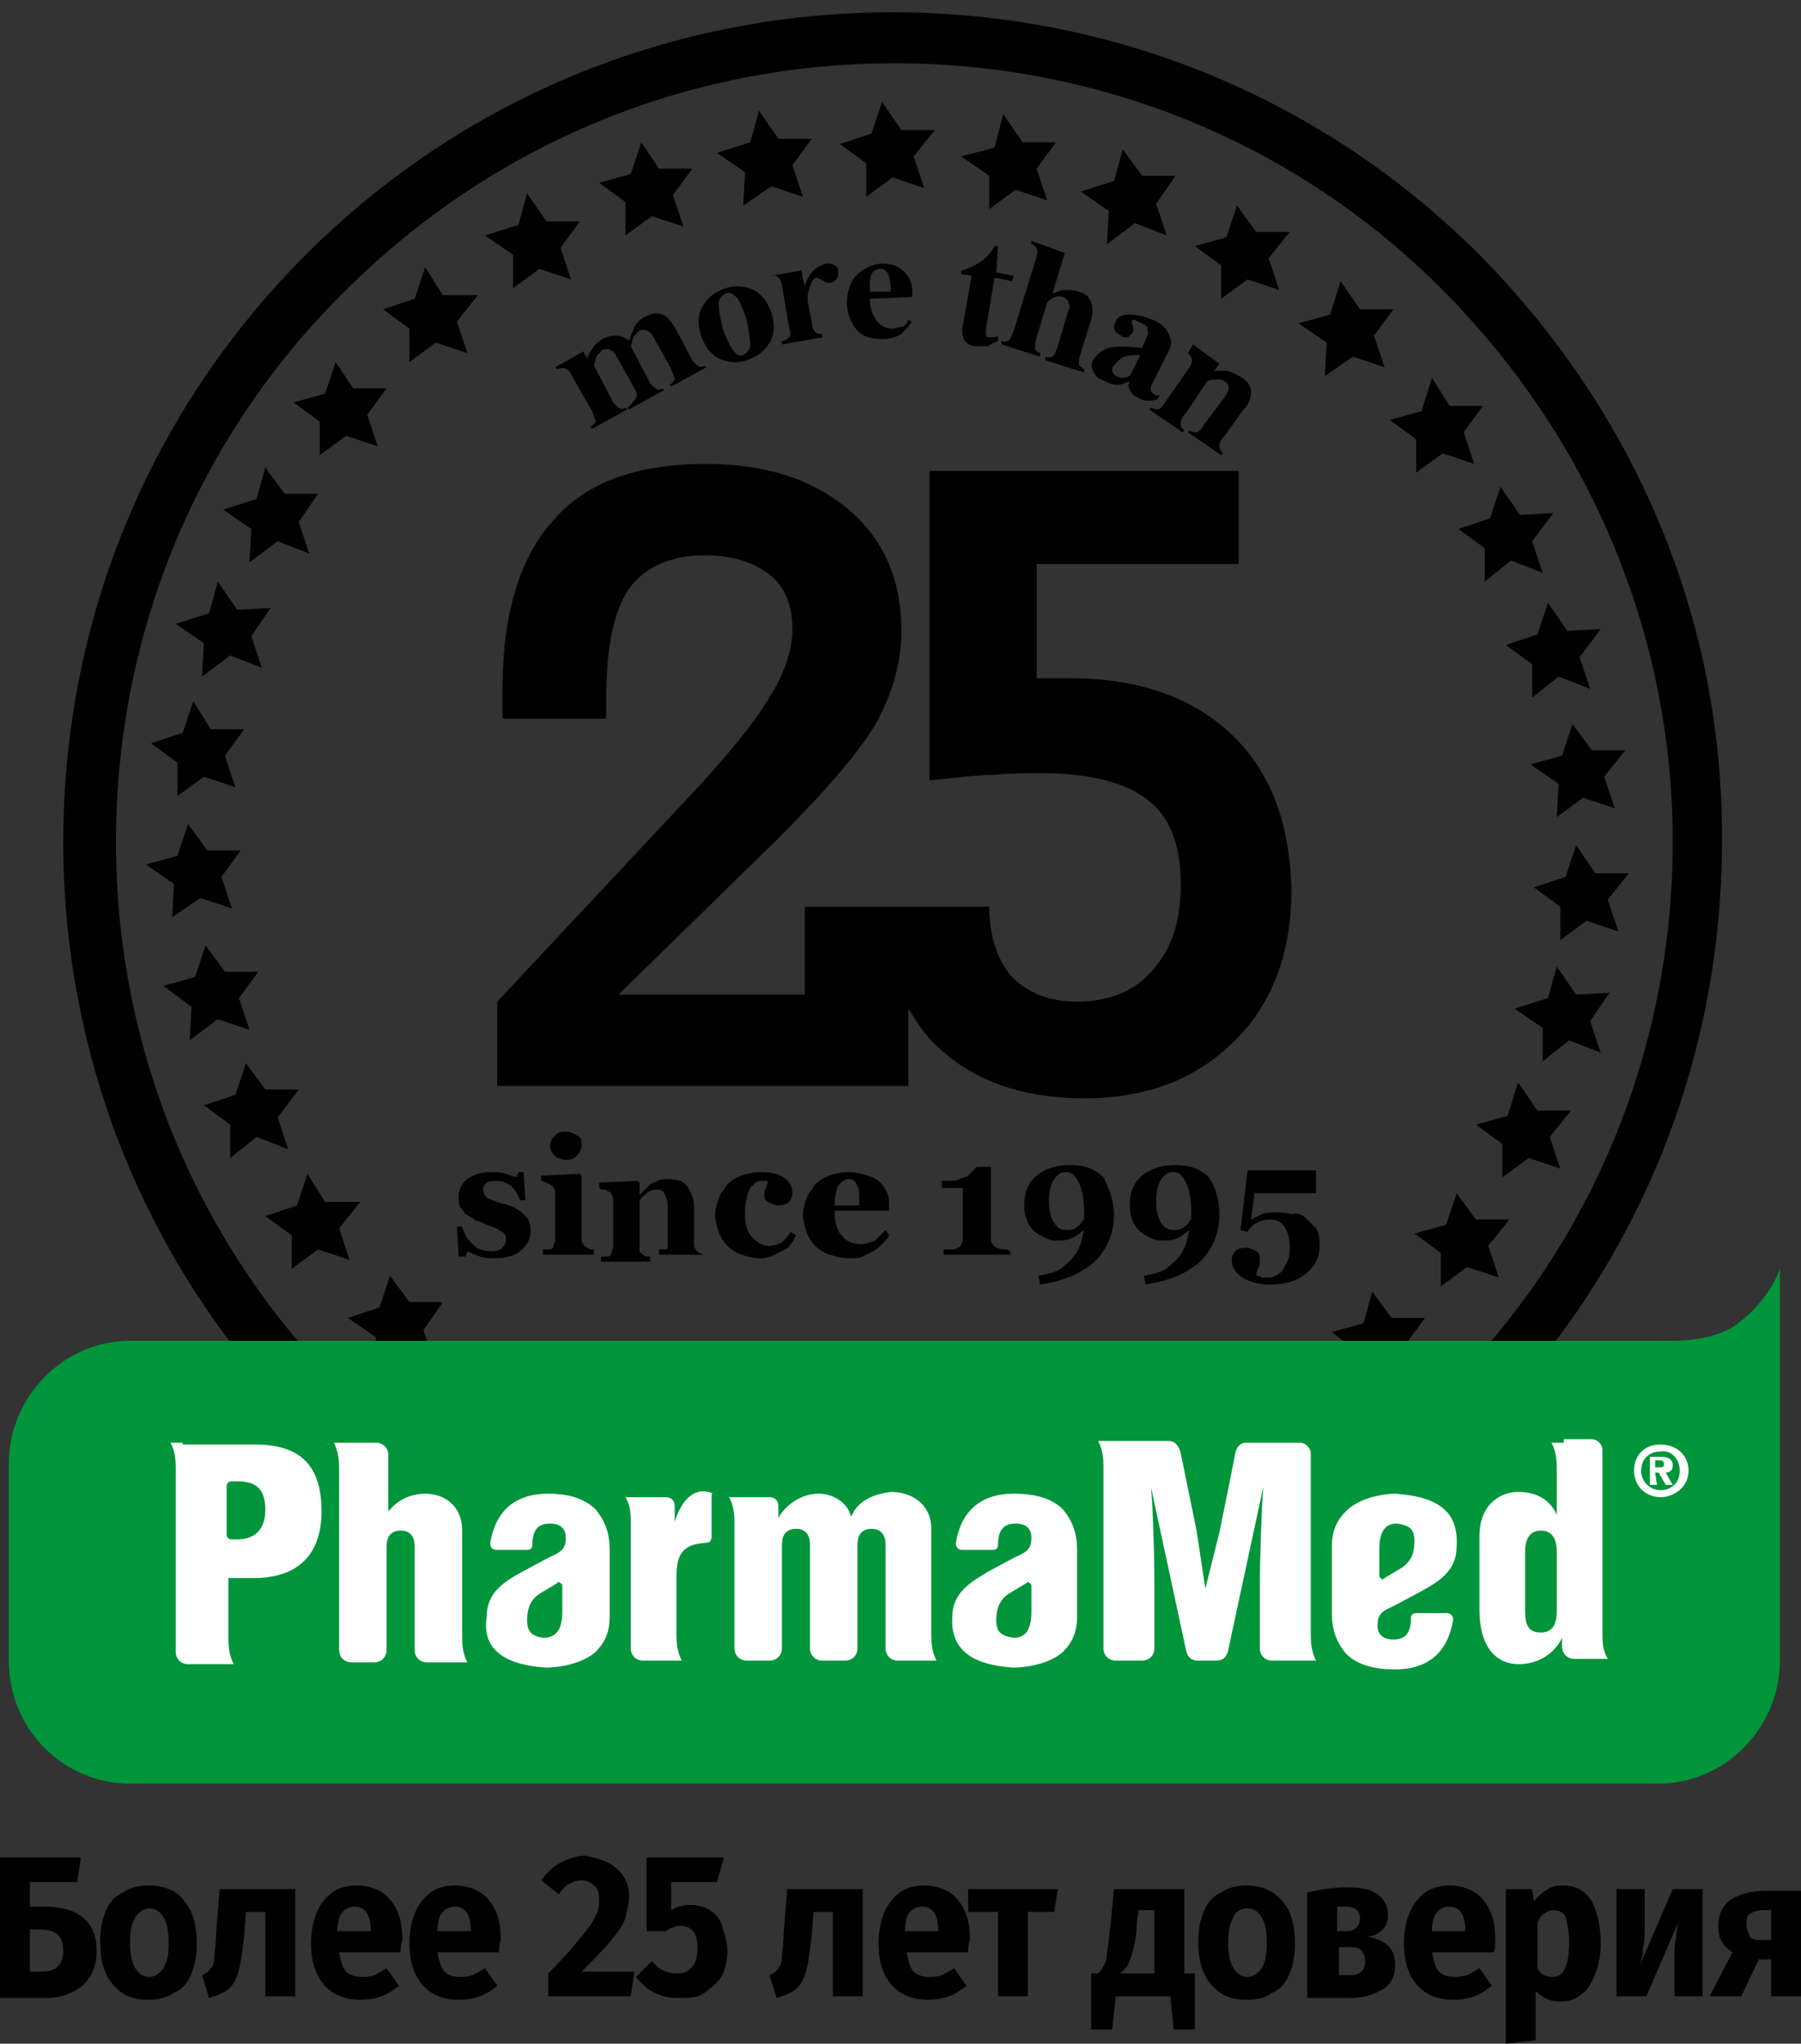 <?xml version="1.0" encoding="utf-8"?>
<!-- Generator: Adobe Illustrator 27.2.0, SVG Export Plug-In . SVG Version: 6.00 Build 0)  -->
<svg version="1.1" id="Слой_1" xmlns="http://www.w3.org/2000/svg" xmlns:xlink="http://www.w3.org/1999/xlink" x="0px" y="0px"
	 viewBox="0 0 102.5 116.3" style="enable-background:new 0 0 102.5 116.3;" xml:space="preserve">
<rect x="0" y="0" width="102.5" height="116.3" fill="#333333" stroke="none"/>
<style type="text/css">
	.st0{fill:#00953B;}
	.st1{fill:#FFFFFF;}
</style>
<g>
	<path d="M84.2,14.5C75.3,5.6,63.4,0.7,50.8,0.7S26.3,5.6,17.4,14.5C8.5,23.4,3.6,35.3,3.6,47.9c0,12.6,4.9,24.5,13.8,33.4
		s20.8,13.8,33.4,13.8s24.5-4.9,33.4-13.8S98,60.5,98,47.9C98.1,35.3,93.1,23.5,84.2,14.5z M95.2,47.9c0,11.8-4.6,23-13,31.3
		c-8.4,8.4-19.5,13-31.3,13s-23-4.6-31.3-13c-8.4-8.4-13-19.5-13-31.3c0-11.8,4.6-23,13-31.3c8.4-8.4,19.5-13,31.3-13
		s23,4.6,31.3,13C90.5,25,95.2,36.1,95.2,47.9z"/>
	<g>
		<g>
			<path d="M28.2,71.6c-0.3,0-0.6,0-0.9-0.1s-0.5-0.2-0.7-0.3l-0.1,0.3h-0.4L26,69.8h0.3c0,0.1,0.1,0.3,0.2,0.5s0.2,0.3,0.4,0.5
				c0.1,0.1,0.3,0.3,0.5,0.3c0.2,0.1,0.4,0.1,0.6,0.1c0.3,0,0.5-0.1,0.6-0.2s0.2-0.3,0.2-0.5c0-0.1,0-0.2-0.1-0.3s-0.1-0.1-0.3-0.2
				c-0.1-0.1-0.2-0.1-0.4-0.2c-0.1,0-0.3-0.1-0.5-0.2s-0.4-0.1-0.5-0.2s-0.3-0.2-0.5-0.3c-0.1-0.1-0.2-0.3-0.3-0.4
				c-0.1-0.2-0.1-0.4-0.1-0.6c0-0.4,0.2-0.8,0.5-1c0.4-0.3,0.8-0.4,1.4-0.4c0.3,0,0.5,0,0.8,0.1c0.2,0.1,0.4,0.1,0.6,0.2l0.1-0.3
				h0.3l0.1,1.6h-0.3c-0.1-0.3-0.3-0.6-0.5-0.8c-0.3-0.2-0.5-0.3-0.8-0.3c-0.2,0-0.4,0-0.6,0.1c-0.1,0.1-0.2,0.2-0.2,0.4
				c0,0.2,0.1,0.4,0.3,0.5c0.2,0.1,0.5,0.2,0.8,0.3c0.5,0.1,0.9,0.3,1.2,0.6c0.3,0.2,0.4,0.6,0.4,0.9c0,0.5-0.2,0.9-0.6,1.2
				C29.4,71.4,28.9,71.6,28.2,71.6z"/>
			<path d="M33.8,71.4h-2.9v-0.3c0.1,0,0.2,0,0.2,0c0.1,0,0.1,0,0.2,0s0.2-0.1,0.2-0.2s0.1-0.2,0.1-0.3v-2.7c0-0.1,0-0.2-0.1-0.3
				c0-0.1-0.1-0.1-0.2-0.2c-0.1,0-0.1-0.1-0.2-0.1s-0.2-0.1-0.3-0.1v-0.3l2.2-0.1l0.1,0.1v3.6c0,0.1,0,0.2,0.1,0.3
				c0,0.1,0.1,0.1,0.2,0.2c0.1,0,0.1,0.1,0.2,0.1s0.1,0,0.2,0L33.8,71.4L33.8,71.4z M33.1,65.2c0,0.2-0.1,0.4-0.3,0.6
				C32.6,66,32.4,66,32.2,66s-0.5-0.1-0.6-0.2c-0.2-0.2-0.3-0.4-0.3-0.6s0.1-0.4,0.3-0.6c0.2-0.2,0.4-0.2,0.6-0.2s0.5,0.1,0.6,0.2
				C33.1,64.7,33.1,64.9,33.1,65.2z"/>
			<path d="M40.3,71.4h-2.8v-0.3c0.1,0,0.1,0,0.2,0s0.1,0,0.2,0S38,71,38,71c0-0.1,0-0.2,0-0.3v-2.1c0-0.3-0.1-0.5-0.2-0.7
				s-0.3-0.2-0.5-0.2c-0.1,0-0.2,0-0.3,0.1c-0.1,0-0.2,0.1-0.3,0.2c-0.1,0.1-0.2,0.1-0.2,0.2c-0.1,0.1-0.1,0.1-0.1,0.2v2.5
				c0,0.1,0,0.2,0,0.3c0,0.1,0.1,0.1,0.2,0.2c0,0,0.1,0.1,0.2,0.1s0.1,0,0.2,0v0.3h-2.8v-0.3c0.1,0,0.2,0,0.2,0c0.1,0,0.1,0,0.2,0
				s0.2-0.1,0.2-0.2s0.1-0.2,0.1-0.3v-2.7c0-0.1,0-0.2-0.1-0.3c0-0.1-0.1-0.2-0.2-0.2s-0.1-0.1-0.2-0.1s-0.2,0-0.3-0.1v-0.3l2.2-0.1
				l0.1,0.1V68l0,0c0.1-0.1,0.2-0.2,0.3-0.3s0.2-0.2,0.3-0.3c0.1-0.1,0.3-0.1,0.4-0.2c0.2-0.1,0.4-0.1,0.6-0.1
				c0.5,0,0.9,0.1,1.1,0.4s0.4,0.7,0.4,1.1v2.2c0,0.1,0,0.2,0.1,0.3c0,0.1,0.1,0.1,0.2,0.2c0,0,0.1,0,0.2,0.1
				C40.1,71.4,40.2,71.4,40.3,71.4L40.3,71.4L40.3,71.4z"/>
			<path d="M43.3,71.6c-0.4,0-0.8-0.1-1.1-0.2c-0.3-0.1-0.6-0.3-0.8-0.5c-0.2-0.2-0.4-0.5-0.5-0.8s-0.2-0.6-0.2-1
				c0-0.3,0.1-0.6,0.2-0.9s0.3-0.5,0.5-0.8c0.2-0.2,0.5-0.4,0.8-0.5s0.7-0.2,1.1-0.2c0.6,0,1,0.1,1.3,0.3c0.3,0.2,0.5,0.5,0.5,0.9
				c0,0.2-0.1,0.4-0.2,0.5s-0.3,0.2-0.6,0.2c-0.2,0-0.4-0.1-0.6-0.2s-0.2-0.3-0.2-0.4s0-0.3,0.1-0.4c0-0.1,0.1-0.3,0.1-0.3
				c0-0.1-0.1-0.1-0.1-0.1c-0.1,0-0.1,0-0.2,0s-0.3,0-0.4,0.1s-0.2,0.2-0.3,0.3c-0.1,0.2-0.2,0.4-0.2,0.6c-0.1,0.3-0.1,0.6-0.1,0.9
				c0,0.5,0.1,1,0.4,1.3s0.6,0.5,0.9,0.5s0.6-0.1,0.8-0.2c0.2-0.2,0.4-0.4,0.5-0.6l0.3,0.2c-0.1,0.2-0.2,0.4-0.3,0.5
				c-0.1,0.2-0.3,0.3-0.5,0.4s-0.4,0.2-0.6,0.3C43.8,71.5,43.6,71.6,43.3,71.6z"/>
			<path d="M50.6,70.3c-0.1,0.2-0.2,0.3-0.4,0.5c-0.2,0.2-0.3,0.3-0.5,0.4s-0.4,0.2-0.6,0.3c-0.2,0.1-0.4,0.1-0.7,0.1
				c-0.5,0-0.8-0.1-1.2-0.2c-0.3-0.1-0.6-0.3-0.8-0.5c-0.2-0.2-0.4-0.5-0.5-0.8s-0.2-0.6-0.2-1c0-0.3,0.1-0.6,0.2-0.9
				s0.3-0.5,0.5-0.8c0.2-0.2,0.5-0.4,0.8-0.5s0.7-0.2,1.1-0.2s0.8,0.1,1.1,0.2c0.3,0.1,0.5,0.2,0.7,0.4c0.2,0.2,0.3,0.4,0.4,0.6
				s0.1,0.5,0.1,0.7v0.3h-3.1c0,0.6,0.1,1.1,0.4,1.4c0.2,0.3,0.6,0.5,1.1,0.5c0.3,0,0.5-0.1,0.8-0.2c0.2-0.2,0.4-0.4,0.6-0.6
				L50.6,70.3z M48.9,68.6c0-0.2,0-0.4,0-0.6s0-0.3-0.1-0.5c-0.1-0.1-0.1-0.3-0.2-0.3c-0.1-0.1-0.2-0.1-0.3-0.1
				c-0.2,0-0.4,0.1-0.6,0.4c-0.1,0.2-0.2,0.6-0.2,1.1H48.9z"/>
			<path d="M57.5,71.4h-3.8v-0.3c0.1,0,0.2,0,0.4,0c0.2,0,0.3,0,0.4-0.1c0.1,0,0.2-0.1,0.2-0.2c0.1-0.1,0.1-0.2,0.1-0.3v-2.9h-1.2
				v-0.4h0.3c0.3,0,0.5,0,0.7-0.1s0.4-0.1,0.5-0.2s0.2-0.2,0.3-0.3c0.1-0.1,0.2-0.2,0.2-0.2h0.8c0,0.2,0,0.4,0,0.7
				c0,0.3,0,0.5,0,0.7v2.7c0,0.1,0,0.2,0.1,0.3c0,0.1,0.1,0.1,0.2,0.2c0.1,0,0.2,0.1,0.4,0.1c0.2,0,0.3,0,0.4,0.1V71.4z"/>
			<path d="M63.4,69.1c0,1.1-0.4,2-1.1,2.7c-0.8,0.7-1.8,1.1-3.1,1.3l-0.1-0.5l0.5-0.1c0.4-0.1,0.7-0.2,0.9-0.4
				c0.2-0.2,0.5-0.4,0.6-0.6c0.2-0.2,0.3-0.5,0.4-0.7c0.1-0.3,0.1-0.5,0.2-0.8c-0.3,0.2-0.5,0.4-0.8,0.5s-0.5,0.1-0.8,0.1
				s-0.5-0.1-0.7-0.2S59,70.2,58.8,70c-0.2-0.2-0.3-0.4-0.4-0.7c-0.1-0.3-0.1-0.5-0.1-0.8c0-0.6,0.2-1.2,0.7-1.6s1.1-0.6,1.9-0.6
				s1.4,0.2,1.9,0.7C63.1,67.6,63.4,68.3,63.4,69.1z M61.7,69.4c0,0,0-0.1,0-0.2s0-0.1,0-0.2c0-0.7-0.1-1.3-0.3-1.7
				c-0.2-0.4-0.4-0.6-0.7-0.6c-0.3,0-0.5,0.1-0.7,0.4s-0.3,0.7-0.3,1.3c0,0.5,0.1,0.9,0.3,1.2c0.2,0.3,0.4,0.4,0.7,0.4
				c0.2,0,0.3,0,0.5-0.1c0.1-0.1,0.3-0.2,0.4-0.4c0,0,0,0,0-0.1C61.7,69.5,61.7,69.4,61.7,69.4z"/>
			<path d="M69.4,69.1c0,1.1-0.4,2-1.1,2.7c-0.8,0.7-1.8,1.1-3.1,1.3l-0.1-0.5l0.5-0.1c0.4-0.1,0.7-0.2,0.9-0.4
				c0.2-0.2,0.5-0.4,0.6-0.6c0.2-0.2,0.3-0.5,0.4-0.7c0.1-0.3,0.1-0.5,0.2-0.8c-0.3,0.2-0.5,0.4-0.8,0.5s-0.5,0.1-0.8,0.1
				s-0.5-0.1-0.7-0.2S65,70.2,64.8,70c-0.2-0.2-0.3-0.4-0.4-0.7c-0.1-0.3-0.1-0.5-0.1-0.8c0-0.6,0.2-1.2,0.7-1.6s1.1-0.6,1.9-0.6
				s1.4,0.2,1.9,0.7C69.2,67.6,69.4,68.3,69.4,69.1z M67.8,69.4c0,0,0-0.1,0-0.2s0-0.1,0-0.2c0-0.7-0.1-1.3-0.3-1.7
				c-0.2-0.4-0.4-0.6-0.7-0.6c-0.3,0-0.5,0.1-0.7,0.4s-0.3,0.7-0.3,1.3c0,0.5,0.1,0.9,0.3,1.2c0.2,0.3,0.4,0.4,0.7,0.4
				c0.2,0,0.3,0,0.5-0.1c0.1-0.1,0.3-0.2,0.4-0.4c0,0,0,0,0-0.1C67.8,69.5,67.8,69.4,67.8,69.4z"/>
			<path d="M74.3,69.3c0.2,0.2,0.4,0.4,0.6,0.6c0.2,0.3,0.2,0.6,0.2,1c0,0.7-0.3,1.2-0.8,1.6s-1.2,0.6-2,0.6c-0.6,0-1.1-0.1-1.6-0.4
				c-0.4-0.3-0.6-0.6-0.6-1c0-0.2,0.1-0.4,0.2-0.5s0.3-0.2,0.6-0.2c0.2,0,0.4,0.1,0.6,0.2s0.2,0.3,0.2,0.5s0,0.3-0.1,0.5
				s-0.1,0.3-0.1,0.4c0.1,0,0.2,0,0.3,0.1c0.1,0,0.2,0,0.3,0c0.2,0,0.3,0,0.5-0.1s0.3-0.2,0.4-0.3c0.1-0.2,0.2-0.4,0.3-0.6
				c0.1-0.2,0.1-0.5,0.1-0.8c0-0.4-0.1-0.8-0.3-1.1c-0.2-0.3-0.5-0.4-0.9-0.4c-0.3,0-0.5,0.1-0.7,0.2s-0.4,0.3-0.5,0.5L70.6,70
				l0.4-3.4h3.9v1.3h-3.5l-0.2,1.5c0.2-0.1,0.4-0.2,0.6-0.3s0.6-0.1,0.9-0.1s0.5,0,0.8,0.1C73.8,69,74.1,69.1,74.3,69.3z"/>
		</g>
	</g>
	<g>
		<g>
			<g>
				<polygon points="24.7,77.5 22.9,76.8 21.3,78 21.4,76.1 19.8,75 21.6,74.4 22.2,72.6 23.3,74.1 25.2,74.1 24.1,75.7 				"/>
				<polygon points="19.9,71.7 18.1,71.1 16.6,72.2 16.6,70.3 15.1,69.2 16.9,68.6 17.5,66.8 18.5,68.4 20.5,68.4 19.3,69.9 				"/>
				<polygon points="16.4,65.4 14.6,64.7 13.1,65.9 13.1,64 11.6,62.9 13.4,62.3 14,60.5 15.1,62 17,62 15.8,63.6 				"/>
				<polygon points="14.2,58.6 12.4,58 10.8,59.2 10.9,57.3 9.3,56.1 11.1,55.6 11.7,53.8 12.8,55.3 14.7,55.3 13.6,56.8 				"/>
				<polygon points="13.2,51.7 11.4,51.1 9.8,52.2 9.9,50.3 8.3,49.2 10.1,48.7 10.7,46.9 11.8,48.4 13.7,48.4 12.6,49.9 				"/>
				<polygon points="13.4,44.8 11.6,44.2 10.1,45.3 10.1,43.4 8.6,42.3 10.4,41.7 11,39.9 12,41.5 13.9,41.5 12.8,43 				"/>
				<polygon points="14.9,38 13.1,37.3 11.5,38.5 11.6,36.6 10,35.5 11.9,34.9 12.4,33.1 13.5,34.7 15.4,34.6 14.3,36.2 				"/>
				<polygon points="17.6,31.5 15.8,30.8 14.2,32 14.3,30.1 12.7,29 14.6,28.4 15.1,26.6 16.2,28.1 18.1,28.1 17,29.7 				"/>
				<polygon points="21.5,25.4 19.7,24.8 18.2,25.9 18.2,24 16.7,22.9 18.5,22.4 19.1,20.6 20.1,22.1 22,22.1 20.9,23.6 				"/>
				<polygon points="26.6,20.1 24.8,19.5 23.3,20.6 23.3,18.7 21.8,17.6 23.6,17 24.2,15.2 25.2,16.8 27.2,16.8 26,18.3 				"/>
				<polygon points="32.5,15.9 30.7,15.3 29.2,16.4 29.2,14.5 27.6,13.4 29.5,12.8 30,11 31.1,12.6 33,12.6 31.9,14.1 				"/>
				<polygon points="38.9,12.9 37.1,12.3 35.6,13.4 35.6,11.5 34.1,10.4 35.9,9.9 36.5,8.1 37.5,9.6 39.4,9.6 38.3,11.1 				"/>
				<polygon points="45.7,11.2 43.9,10.6 42.3,11.7 42.4,9.8 40.8,8.7 42.7,8.1 43.2,6.3 44.3,7.9 46.2,7.9 45.1,9.4 				"/>
				<polygon points="52.6,10.7 50.8,10.1 49.3,11.2 49.3,9.3 47.8,8.2 49.6,7.6 50.2,5.8 51.3,7.4 53.2,7.4 52,8.9 				"/>
				<polygon points="59.6,11.4 57.8,10.8 56.3,11.9 56.3,10 54.7,8.9 56.6,8.4 57.1,6.5 58.2,8.1 60.1,8.1 59,9.6 				"/>
				<polygon points="66.4,13.4 64.6,12.7 63,13.9 63.1,12 61.5,10.9 63.4,10.3 63.9,8.5 65,10 66.9,10 65.8,11.6 				"/>
				<polygon points="72.8,16.5 71,15.9 69.5,17 69.5,15.1 68,14 69.8,13.5 70.4,11.7 71.5,13.2 73.4,13.2 72.2,14.7 				"/>
				<polygon points="78.8,20.9 77,20.3 75.4,21.4 75.5,19.5 73.9,18.4 75.7,17.9 76.3,16 77.4,17.6 79.3,17.6 78.2,19.1 				"/>
				<polygon points="83.9,26.4 82.1,25.8 80.6,26.9 80.6,25 79.1,23.9 80.9,23.4 81.5,21.5 82.5,23.1 84.4,23.1 83.3,24.6 				"/>
				<polygon points="87.8,32.6 86,31.9 84.5,33.1 84.5,31.2 83,30.1 84.8,29.5 85.4,27.7 86.5,29.3 88.4,29.2 87.2,30.8 				"/>
				<polygon points="90.5,39.2 88.7,38.5 87.2,39.7 87.2,37.8 85.7,36.7 87.5,36.1 88.1,34.3 89.2,35.9 91.1,35.8 89.9,37.4 				"/>
				<polygon points="91.9,46 90.1,45.4 88.6,46.5 88.7,44.6 87.1,43.5 88.9,43 89.5,41.2 90.6,42.7 92.5,42.7 91.3,44.2 				"/>
				<polygon points="92.1,53 90.3,52.4 88.8,53.5 88.8,51.6 87.3,50.5 89.1,49.9 89.7,48.1 90.8,49.7 92.7,49.7 91.5,51.2 				"/>
				<polygon points="91.1,59.9 89.3,59.2 87.8,60.4 87.8,58.5 86.2,57.4 88.1,56.8 88.6,55 89.7,56.6 91.6,56.5 90.5,58.1 				"/>
				<polygon points="88.8,66.5 87,65.9 85.5,67 85.5,65.1 84,64 85.8,63.5 86.4,61.6 87.5,63.2 89.4,63.2 88.2,64.7 				"/>
				<polygon points="85.3,72.7 83.5,72.1 82,73.2 82,71.3 80.5,70.2 82.3,69.7 82.9,67.9 84,69.4 85.9,69.4 84.7,70.9 				"/>
				<polygon points="80.6,78.3 78.8,77.7 77.3,78.9 77.3,77 75.8,75.8 77.6,75.3 78.1,73.5 79.2,75 81.1,75 80,76.5 				"/>
			</g>
		</g>
	</g>
	<path d="M70.1,41.8c-2.2-2.1-5.3-3.2-9.1-3.2c-0.5,0-0.9,0-1.2,0c-0.3,0-0.6,0-0.8,0v-6.5h11.5v-5.3H52.9v17.6
		c1.3-0.1,2.5-0.3,3.6-0.3c1.1-0.1,2-0.1,2.7-0.1c2.8,0,4.8,0.5,6.1,1.5c1.3,1,1.9,2.6,1.9,4.8c0,2.1-0.5,3.7-1.6,4.9
		c-1,1.2-2.5,1.8-4.3,1.8c-1.6,0-2.8-0.5-3.7-1.4c-0.8-0.9-1.3-2.3-1.3-4h-4.9h-0.8h-0.2h-4.6v5H35.2l9-8.8c2.8-2.8,4.7-5,5.7-6.7
		c0.9-1.7,1.4-3.4,1.4-5.2c0-2.9-1-5.2-3-6.9s-4.7-2.6-8.1-2.6c-3.9,0-6.8,1-8.7,3.2c-1.9,2.1-2.9,5.3-2.9,9.6c0,0.5,0,0.8,0,1
		s0,0.4,0,0.7h5.9v-1c0-3,0.4-5.1,1.3-6.4c0.9-1.2,2.3-1.9,4.3-1.9c1.6,0,2.8,0.4,3.7,1.1c0.9,0.7,1.3,1.8,1.3,3.1
		c0,1.1-0.4,2.4-1.2,3.7c-0.8,1.4-2.1,3-3.9,5L28.3,57v4.8h23.4v-4.4c0.5,0.8,1,1.6,1.7,2.2c2,1.9,4.8,2.9,8.3,2.9
		c3.6,0,6.4-1.1,8.6-3.3c2.2-2.2,3.2-5.1,3.2-8.6C73.4,46.8,72.3,43.9,70.1,41.8z"/>
	<path class="st0" d="M101.3,72.2c0,0-0.5,1.7-2.5,3.2c-1.5,1-3.5,0.9-4.4,0.9h-87c-3.8,0-6.9,3.2-6.9,7v11.2c0,3.9,3.1,7,6.9,7h87
		c3.8,0,6.9-3.2,6.9-7V72.2z"/>
	<g>
		<g>
			<path class="st1" d="M94.2,83.1h0.2c0.1,0,0.3,0,0.3,0.2s-0.1,0.2-0.2,0.2h-0.3V83.1z M94.2,83.8h0.2l0.4,0.7h0.4l-0.4-0.7
				c0.2,0,0.4-0.1,0.4-0.4c0-0.4-0.3-0.5-0.7-0.5h-0.6v1.6h0.4L94.2,83.8L94.2,83.8z M96.1,83.7c0-0.9-0.7-1.5-1.6-1.5
				c-0.8,0-1.5,0.5-1.5,1.5c0,0.9,0.7,1.5,1.5,1.5S96.1,84.6,96.1,83.7z M95.6,83.7c0,0.7-0.5,1.1-1.1,1.1s-1.1-0.5-1.1-1.1
				c0-0.7,0.5-1.1,1.1-1.1C95.1,82.5,95.6,83,95.6,83.7z"/>
		</g>
		<g>
			<g>
				<path class="st1" d="M28.1,93.8c0.6,0.7,1.6,1,3,1.1c0,0,1.8,0,2.8-0.9c0.5-0.5,0.8-1.1,0.8-2v-3.8c0-1-0.3-1.7-0.8-2.3
					c-0.6-0.6-1.5-0.9-2.7-0.9l0,0c-1.9,0-3,1-3.3,2.8c0,0.1,0,0.2,0.1,0.3c0.1,0.1,0.2,0.1,0.3,0.1H30c0.2,0,0.3-0.1,0.3-0.3
					c0-0.8,0.3-1.2,1-1.2c0.6,0,0.9,0.3,0.9,0.8c0,0.6-0.2,0.8-0.9,1.1l0,0c0,0-0.2,0.1-1.5,0.8c-1.1,0.6-2.1,1.2-2.1,2.6
					C27.5,93.2,28.1,93.8,28.1,93.8z M30,92.2c0-0.5,0.1-1.1,0.7-1.5l1-0.6c0.1-0.1,0.1-0.1,0.2,0c0.1,0,0.1,0.1,0.1,0.2v1.4
					c0,1-0.3,1.5-1.1,1.5C30.3,93.1,30,92.9,30,92.2z"/>
			</g>
			<g>
				<path class="st1" d="M54.7,93.8c0.6,0.7,1.6,1,3,1.1c0,0,1.8,0,2.8-0.9c0.5-0.5,0.8-1.1,0.8-2v-3.8c0-1-0.3-1.7-0.8-2.3
					C59.9,85.3,59,85,57.7,85l0,0c-1.9,0-3,1-3.3,2.8c0,0.1,0,0.2,0.1,0.3c0.1,0.1,0.2,0.1,0.3,0.1h1.7c0.2,0,0.3-0.1,0.3-0.3
					c0-0.8,0.3-1.2,1-1.2c0.6,0,0.9,0.3,0.9,0.8c0,0.6-0.2,0.8-0.9,1.1l0,0c0,0-0.2,0.1-1.5,0.8c-1,0.6-2.1,1.2-2.1,2.6
					C54.1,93.2,54.7,93.8,54.7,93.8z M56.7,92.2c0-0.5,0.1-1.1,0.7-1.5l1-0.6c0.1-0.1,0.1-0.1,0.2,0c0.1,0,0.1,0.1,0.1,0.2v1.4
					c0,1-0.3,1.5-1,1.5C57,93.1,56.7,92.9,56.7,92.2z"/>
			</g>
			<g>
				<path class="st1" d="M82.4,86.1c-0.6-0.7-1.6-1-3-1.1c0,0-1.8,0-2.8,1c-0.5,0.5-0.8,1.1-0.8,2v3.8c0,1,0.3,1.7,0.8,2.3
					c0.6,0.6,1.5,0.9,2.8,0.9l0,0c1.9,0,3-1,3.3-2.8c0-0.1,0-0.2-0.1-0.3c-0.1-0.1-0.2-0.1-0.3-0.1h-1.7c-0.2,0-0.3,0.1-0.3,0.3
					c0,0.8-0.3,1.2-1,1.2c-0.6,0-0.9-0.3-0.9-0.8c0-0.6,0.2-0.8,0.9-1.1l0,0c0,0,0.2-0.1,1.5-0.8c1.1-0.6,2.1-1.2,2.1-2.6
					C83,86.7,82.4,86.1,82.4,86.1z M80.5,87.7c0,0.5-0.1,1.1-0.7,1.5l-1,0.6c-0.1,0.1-0.2,0.1-0.2,0c-0.1,0-0.1-0.1-0.1-0.2v-1.4
					c0-1,0.3-1.5,1-1.5C80.2,86.8,80.5,87,80.5,87.7z"/>
			</g>
			<path class="st1" d="M10.4,82.1L10.4,82.1H9.7c0.1,0.2,0.3,0.5,0.3,1.4V94c0,0.4,0.3,0.7,0.7,0.7h1.9h0.7
				c-0.1-0.2-0.3-0.6-0.3-1.4v-3.5h1.5c1.7,0,3.8-0.7,3.8-3.8c0-2.6-1.2-3.8-3.8-3.8h-4.1V82.1z M12.9,84.6c0-0.2,0.1-0.3,0.3-0.3
				h0.3c0.8,0,1.6,0.2,1.6,1.6c0,1.5-1,1.7-1.6,1.7h-0.3c-0.2,0-0.3-0.1-0.3-0.3l0,0V84.6z"/>
			<path class="st1" d="M40.6,85c-1.6-0.7-2.2,1.6-2.2,1.6v-0.9c0-0.3-0.2-0.5-0.5-0.5h-1.2c0,0-0.9,0-1.1,0
				c0.1,0.2,0.3,0.5,0.3,1.3v7.3c0,0.4,0.3,0.7,0.7,0.7h1.5h0.7c-0.1-0.2-0.3-0.6-0.3-1.4v-3.4c0-1.3,0.4-1.8,1.6-1.9
				c0.3,0,0.4-0.1,0.4-0.4V85H40.6z"/>
			<path class="st1" d="M19.8,82.1c0,0-0.7,0-0.8,0c0.1,0.2,0.3,0.6,0.3,1.4v10.4c0,0.4,0.3,0.7,0.7,0.7h1.3c0.4,0,0.7-0.3,0.7-0.7
				V88c0-0.6,0.3-0.9,0.8-0.9s0.8,0.3,0.8,0.9v5.9c0,0.4,0.3,0.7,0.7,0.7h1.5c0,0,0.7,0,0.8,0c-0.1-0.2-0.3-0.6-0.3-1.4v-6.1
				c0-1.5-1.1-2.1-2.1-2.1c-0.6,0-1.4,0.2-2,0.9L22.1,86v-3.2c0-0.4-0.3-0.7-0.7-0.7L19.8,82.1L19.8,82.1z"/>
			<path class="st1" d="M48.5,86.2l-0.1,0.1v-0.1c-0.2-0.7-1-1.2-1.8-1.2c-0.9,0-1.7,0.5-2.2,1.2l-0.1,0.2v-0.7
				c0-0.3-0.2-0.5-0.5-0.5c0,0-2,0-2.3,0c0.1,0.2,0.3,0.6,0.3,1.4v7.2c0,0.4,0.3,0.7,0.7,0.7h1.3c0.4,0,0.7-0.3,0.7-0.7v-5.9
				c0-0.6,0.3-0.9,0.8-0.9s0.8,0.3,0.8,0.9v5.9c0,0.4,0.3,0.7,0.7,0.7h1.3c0.4,0,0.7-0.3,0.7-0.7v-5.9c0-0.6,0.3-0.9,0.8-0.9
				s0.8,0.3,0.8,0.9v5.9c0,0.4,0.3,0.7,0.7,0.7h1.5h0.7c-0.1-0.2-0.3-0.6-0.3-1.4V87c0-1.4-1.1-2.1-2.3-2.1
				C49.9,85,48.9,85.3,48.5,86.2z"/>
			<path class="st1" d="M68.6,90.4l-0.5-3.3l-0.9-4.4c-0.1-0.4-0.3-0.7-0.7-0.7h-3.3h-0.7c0.1,0.2,0.3,0.6,0.3,1.4v10.4
				c0,0.4,0.3,0.7,0.7,0.7H65c0.4,0,0.7-0.3,0.7-0.7v-3.7c0-1.7-0.1-4.7-0.2-5.5l2,9.3c0.1,0.5,0.4,0.6,0.7,0.6h1
				c0.3,0,0.6-0.1,0.7-0.6l2-9.3c-0.1,1.1-0.2,4.3-0.2,5.5v3.7c0,0.4,0.3,0.7,0.7,0.7h1.8h0.7c-0.1-0.2-0.3-0.6-0.3-1.4V82.7
				c0-0.3-0.3-0.6-0.6-0.6h-3.1c-0.3,0-0.5,0.2-0.6,0.6c0,0,0,0.1-0.9,4.5L68.6,90.4z"/>
			<path class="st1" d="M89,82.1L89,82.1h-0.7c0.1,0.2,0.3,0.6,0.3,1.4v2.7L88.5,86c-0.4-0.7-1.1-1.1-2.1-1.1
				c-1.1,0-2.2,0.8-2.2,2.5v4.2c0,2.3,1.1,3.1,2.2,3.1s1.9-0.5,2.4-1.3l0.1-0.2v0.5c0,0.4,0.3,0.7,0.7,0.7h1.2h0.7
				c-0.1-0.2-0.3-0.5-0.3-1.3V82.5c0-0.3-0.3-0.6-0.6-0.6H89V82.1z M86.8,91.7v-3.4c0-1,0.5-1.2,0.9-1.2s0.9,0.2,0.9,1.2v3.4
				c0,0.8-0.3,1.2-0.9,1.2C87,92.9,86.8,92.5,86.8,91.7z"/>
		</g>
	</g>
	<g>
		<g>
			<path d="M4.7,109.1c0.5,0.4,0.8,1,0.8,1.9s-0.3,1.5-0.8,2c-0.5,0.4-1.2,0.7-2.1,0.7H0v-8h4.6l-0.2,1.4H1.7v1.4h0.8
				C3.5,108.5,4.2,108.7,4.7,109.1z M3.6,111c0-0.8-0.4-1.2-1.3-1.2H1.7v2.4h0.7C3.2,112.2,3.6,111.8,3.6,111z"/>
			<path d="M10.5,108.2c0.5,0.6,0.7,1.4,0.7,2.4c0,0.7-0.1,1.2-0.3,1.7c-0.2,0.5-0.5,0.9-1,1.1c-0.4,0.3-0.9,0.4-1.5,0.4
				c-0.9,0-1.5-0.3-2-0.9s-0.7-1.4-0.7-2.4c0-0.7,0.1-1.2,0.3-1.7c0.2-0.5,0.5-0.9,1-1.1c0.4-0.3,0.9-0.4,1.5-0.4
				C9.4,107.3,10.1,107.6,10.5,108.2z M7.7,109.1c-0.2,0.3-0.3,0.8-0.3,1.4c0,0.7,0.1,1.2,0.3,1.5c0.2,0.3,0.4,0.5,0.8,0.5
				c0.3,0,0.6-0.2,0.8-0.5c0.2-0.3,0.3-0.8,0.3-1.4c0-0.7-0.1-1.2-0.3-1.5c-0.2-0.3-0.4-0.5-0.8-0.5C8.2,108.6,7.9,108.8,7.7,109.1z
				"/>
			<path d="M16.8,107.5v6.1h-1.7v-4.8H14l-0.1,1.3c-0.1,0.9-0.2,1.6-0.3,2s-0.3,0.8-0.5,1c-0.3,0.3-0.6,0.4-1.2,0.6l-0.4-1.3
				c0.2-0.1,0.4-0.2,0.5-0.4c0.1-0.1,0.2-0.3,0.2-0.6s0.1-0.8,0.1-1.4l0.2-2.5L16.8,107.5L16.8,107.5z"/>
			<path d="M22.8,111.1h-3.5c0.1,0.5,0.2,0.9,0.4,1.1s0.5,0.3,0.9,0.3c0.2,0,0.4,0,0.7-0.1c0.2-0.1,0.4-0.2,0.7-0.4l0.7,1
				c-0.7,0.6-1.4,0.8-2.2,0.8c-0.9,0-1.6-0.3-2.1-0.9s-0.7-1.4-0.7-2.3c0-0.6,0.1-1.2,0.3-1.7c0.2-0.5,0.5-0.9,0.9-1.2
				c0.4-0.3,0.9-0.4,1.4-0.4c0.8,0,1.5,0.3,1.9,0.8c0.5,0.6,0.7,1.3,0.7,2.3C22.8,110.7,22.8,110.9,22.8,111.1z M21.1,109.9
				c0-0.9-0.3-1.4-0.9-1.4c-0.3,0-0.5,0.1-0.7,0.3c-0.2,0.2-0.3,0.6-0.3,1.1H21.1L21.1,109.9z"/>
			<path d="M28.4,111.1h-3.5c0.1,0.5,0.2,0.9,0.4,1.1s0.5,0.3,0.9,0.3c0.2,0,0.4,0,0.7-0.1c0.2-0.1,0.4-0.2,0.7-0.4l0.7,1
				c-0.7,0.6-1.4,0.8-2.2,0.8c-0.9,0-1.6-0.3-2.1-0.9s-0.7-1.4-0.7-2.3c0-0.6,0.1-1.2,0.3-1.7c0.2-0.5,0.5-0.9,0.9-1.2
				c0.4-0.3,0.9-0.4,1.4-0.4c0.8,0,1.5,0.3,1.9,0.8c0.5,0.6,0.7,1.3,0.7,2.3C28.4,110.7,28.4,110.9,28.4,111.1z M26.8,109.9
				c0-0.9-0.3-1.4-0.9-1.4c-0.3,0-0.5,0.1-0.7,0.3c-0.2,0.2-0.3,0.6-0.3,1.1H26.8L26.8,109.9z"/>
			<path d="M34.6,106c0.4,0.2,0.7,0.5,0.9,0.8c0.2,0.3,0.3,0.7,0.3,1.1s-0.1,0.8-0.2,1.2s-0.4,0.8-0.8,1.3s-1,1.1-1.7,1.8h3
				l-0.2,1.4h-4.7v-1.3c0.9-0.9,1.5-1.6,1.9-2.1s0.7-0.9,0.8-1.2c0.2-0.3,0.2-0.6,0.2-1c0-0.3-0.1-0.6-0.3-0.7
				c-0.2-0.2-0.4-0.3-0.7-0.3c-0.3,0-0.5,0.1-0.7,0.2s-0.4,0.3-0.6,0.6l-1-0.8c0.3-0.4,0.7-0.8,1.1-1s0.9-0.4,1.4-0.4
				C33.8,105.7,34.2,105.8,34.6,106z"/>
			<path d="M40.8,107.1h-2.6v1.6c0.3-0.2,0.7-0.3,1.1-0.3s0.8,0.1,1.1,0.3c0.3,0.2,0.6,0.5,0.7,0.9s0.3,0.8,0.3,1.4
				c0,0.5-0.1,1-0.3,1.4c-0.2,0.4-0.6,0.7-1,1s-0.9,0.3-1.5,0.3c-1,0-1.8-0.4-2.4-1.2l0.9-0.9c0.4,0.5,0.9,0.7,1.4,0.7
				c0.4,0,0.7-0.1,0.9-0.4c0.2-0.2,0.3-0.6,0.3-1c0-0.9-0.3-1.3-1-1.3c-0.1,0-0.3,0-0.4,0.1c-0.1,0-0.3,0.1-0.4,0.2h-1.1v-4.2h4.4
				L40.8,107.1z"/>
			<path d="M49.1,107.5v6.1h-1.7v-4.8h-1.1l-0.1,1.3c-0.1,0.9-0.2,1.6-0.3,2c-0.1,0.4-0.3,0.8-0.5,1c-0.3,0.3-0.6,0.4-1.2,0.6
				l-0.4-1.3c0.2-0.1,0.4-0.2,0.5-0.4c0.1-0.1,0.2-0.3,0.2-0.6s0.1-0.8,0.1-1.4l0.2-2.5L49.1,107.5L49.1,107.5z"/>
			<path d="M55.1,111.1h-3.5c0.1,0.5,0.2,0.9,0.4,1.1s0.5,0.3,0.9,0.3c0.2,0,0.4,0,0.7-0.1c0.2-0.1,0.4-0.2,0.7-0.4l0.7,1
				c-0.7,0.6-1.4,0.8-2.2,0.8c-0.9,0-1.6-0.3-2.1-0.9s-0.7-1.4-0.7-2.3c0-0.6,0.1-1.2,0.3-1.7c0.2-0.5,0.5-0.9,0.9-1.2
				c0.4-0.3,0.9-0.4,1.4-0.4c0.8,0,1.5,0.3,1.9,0.8c0.5,0.6,0.7,1.3,0.7,2.3C55.1,110.7,55.1,110.9,55.1,111.1z M53.4,109.9
				c0-0.9-0.3-1.4-0.9-1.4c-0.3,0-0.5,0.1-0.7,0.3c-0.2,0.2-0.3,0.6-0.3,1.1H53.4L53.4,109.9z"/>
			<path d="M60.2,107.5l-0.2,1.3h-1.5v4.8h-1.7v-4.8h-1.7v-1.3H60.2z"/>
			<path d="M68,112.3v3.2h-1.2l-0.2-1.9h-3.1l-0.2,1.9h-1.2v-3.2h0.4c0.1-0.1,0.2-0.2,0.3-0.4c0.1-0.2,0.2-0.4,0.2-0.8
				c0.1-0.4,0.1-0.9,0.2-1.5l0.2-2.1h4v4.8H68z M65.8,108.7h-1l-0.1,0.7c0,0.6-0.1,1.1-0.2,1.5s-0.2,0.7-0.3,0.9
				c-0.1,0.2-0.3,0.4-0.5,0.5h2v-3.6H65.8z"/>
			<path d="M73,108.2c0.5,0.6,0.7,1.4,0.7,2.4c0,0.7-0.1,1.2-0.3,1.7s-0.5,0.9-1,1.1c-0.4,0.3-0.9,0.4-1.5,0.4c-0.9,0-1.5-0.3-2-0.9
				s-0.7-1.4-0.7-2.4c0-0.7,0.1-1.2,0.3-1.7c0.2-0.5,0.5-0.9,1-1.1c0.4-0.3,0.9-0.4,1.5-0.4C71.8,107.3,72.5,107.6,73,108.2z
				 M70.2,109.1c-0.2,0.3-0.3,0.8-0.3,1.4c0,0.7,0.1,1.2,0.3,1.5c0.2,0.3,0.4,0.5,0.8,0.5c0.3,0,0.6-0.2,0.8-0.5
				c0.2-0.3,0.3-0.8,0.3-1.4c0-0.7-0.1-1.2-0.3-1.5c-0.2-0.3-0.4-0.5-0.8-0.5S70.3,108.8,70.2,109.1z"/>
			<path d="M79.4,111.8c0,0.6-0.2,1.1-0.7,1.4s-1.1,0.5-1.9,0.5h-2.4v-6c0.8-0.2,1.6-0.3,2.2-0.3c0.8,0,1.4,0.1,1.8,0.4
				s0.6,0.7,0.6,1.2c0,0.3-0.1,0.6-0.3,0.8c-0.2,0.2-0.5,0.4-0.9,0.4C78.9,110.4,79.4,110.9,79.4,111.8z M76.1,108.5v1.4h0.6
				c0.2,0,0.4-0.1,0.5-0.2s0.2-0.3,0.2-0.5c0-0.5-0.3-0.7-0.8-0.7C76.4,108.5,76.3,108.5,76.1,108.5z M77.7,111.6
				c0-0.3-0.1-0.4-0.2-0.6c-0.1-0.1-0.3-0.2-0.6-0.2h-0.7v1.6h0.7C77.4,112.4,77.7,112.1,77.7,111.6z"/>
			<path d="M85,111.1h-3.5c0.1,0.5,0.2,0.9,0.4,1.1s0.5,0.3,0.9,0.3c0.2,0,0.4,0,0.7-0.1c0.2-0.1,0.4-0.2,0.7-0.4l0.7,1
				c-0.7,0.6-1.4,0.8-2.2,0.8c-0.9,0-1.6-0.3-2.1-0.9s-0.7-1.4-0.7-2.3c0-0.6,0.1-1.2,0.3-1.7c0.2-0.5,0.5-0.9,0.9-1.2
				c0.4-0.3,0.9-0.4,1.4-0.4c0.8,0,1.5,0.3,1.9,0.8c0.5,0.6,0.7,1.3,0.7,2.3C85.1,110.7,85.1,110.9,85,111.1z M83.4,109.9
				c0-0.9-0.3-1.4-0.9-1.4c-0.3,0-0.5,0.1-0.7,0.3c-0.2,0.2-0.3,0.6-0.3,1.1H83.4L83.4,109.9z"/>
			<path d="M90.6,108.2c0.3,0.6,0.5,1.4,0.5,2.4c0,0.6-0.1,1.2-0.3,1.7s-0.4,0.9-0.8,1.2s-0.7,0.4-1.2,0.4c-0.6,0-1-0.2-1.4-0.6v2.8
				l-1.7,0.2v-8.8h1.5l0.1,0.7c0.2-0.3,0.5-0.5,0.8-0.7s0.6-0.2,0.9-0.2C89.7,107.3,90.2,107.6,90.6,108.2z M89.3,110.6
				c0-0.7-0.1-1.2-0.2-1.5s-0.4-0.4-0.7-0.4c-0.2,0-0.4,0.1-0.5,0.2c-0.2,0.1-0.3,0.3-0.4,0.5v2.6c0.2,0.4,0.5,0.5,0.9,0.5
				C89,112.5,89.3,111.8,89.3,110.6z"/>
			<path d="M96.9,113.6h-1.6v-2.2c0-0.4,0-0.8,0.1-1.2c0-0.4,0.1-0.7,0.2-1l-1.9,4.4H92v-6.1h1.6v2.2c0,0.4,0,0.8-0.1,1.2
				c0,0.4-0.1,0.7-0.2,1l1.9-4.4h1.7V113.6z"/>
			<path d="M102.5,107.5v6.1h-1.7v-2.1h-0.7l-1,2.1h-1.8l1.3-2.5c-0.3-0.2-0.5-0.4-0.6-0.6c-0.2-0.3-0.2-0.6-0.2-0.9
				c0-0.7,0.2-1.1,0.7-1.5c0.5-0.3,1.1-0.5,2-0.5h2V107.5z M100.8,110.4v-1.7h-0.5c-0.3,0-0.5,0.1-0.7,0.2s-0.2,0.4-0.2,0.6
				c0,0.3,0.1,0.5,0.2,0.7s0.4,0.2,0.7,0.2L100.8,110.4L100.8,110.4z"/>
		</g>
	</g>
	<g>
		<g>
			<path d="M36.1,22.1l-1-1.8c-0.2-0.4-0.5-0.5-0.8-0.4c-0.1,0.1-0.2,0.2-0.3,0.3c-0.1,0.1-0.1,0.3-0.2,0.6l1,1.9
				c0.1,0.3,0.3,0.4,0.4,0.5s0.3,0.1,0.4,0l0.1,0.1l-2,1.1l-0.1-0.1c0.2-0.1,0.2-0.2,0.3-0.3c0-0.1-0.1-0.3-0.2-0.6l-1.2-2.1
				c-0.2-0.4-0.5-0.4-0.8-0.3l-0.1-0.1l1.6-0.9l0.2,0.4c0.1-0.3,0.3-0.5,0.4-0.7c0.2-0.2,0.4-0.4,0.7-0.5c0.2-0.1,0.4-0.1,0.6-0.1
				s0.5,0.1,0.7,0.3c0.1-0.3,0.2-0.5,0.3-0.8c0.2-0.3,0.4-0.5,0.7-0.6c0.3-0.2,0.6-0.2,0.9-0.1c0.3,0.1,0.5,0.4,0.8,0.9l0.8,1.5
				c0.1,0.3,0.3,0.4,0.4,0.5s0.3,0.1,0.4,0l0.1,0.1l-2,1.1l-0.1-0.1c0.2-0.1,0.2-0.2,0.3-0.3c0-0.1-0.1-0.3-0.2-0.6l-1-1.8
				c-0.2-0.4-0.5-0.5-0.8-0.4c-0.1,0.1-0.2,0.2-0.3,0.3c-0.1,0.1-0.1,0.3-0.2,0.6l1,1.9c0.1,0.3,0.3,0.4,0.4,0.5s0.3,0.1,0.4,0
				l0.1,0.1l-2,1.1l-0.1-0.1c0.2-0.1,0.2-0.2,0.3-0.3C36.3,22.6,36.3,22.4,36.1,22.1z"/>
			<path d="M42.5,20.5c-0.6,0.2-1.1,0.1-1.6-0.1c-0.5-0.3-0.8-0.7-1-1.3s-0.2-1.2,0.1-1.7c0.3-0.5,0.7-0.8,1.3-1
				c0.6-0.2,1.1-0.1,1.6,0.1c0.5,0.3,0.8,0.7,1,1.3s0.2,1.2-0.1,1.7C43.5,20,43.1,20.3,42.5,20.5z M41.3,16.7
				c-0.2,0.1-0.4,0.3-0.4,0.6s0.1,0.8,0.2,1.3c0.2,0.6,0.4,1,0.6,1.3s0.4,0.4,0.6,0.3c0.2-0.1,0.4-0.3,0.4-0.6s-0.1-0.8-0.2-1.4
				c-0.2-0.6-0.4-1-0.5-1.2C41.7,16.7,41.5,16.6,41.3,16.7z"/>
			<path d="M43.8,15.7l1.8-0.3l0.2,0.9c0.1-0.4,0.3-0.7,0.5-0.9s0.4-0.3,0.7-0.4c0.2,0,0.3,0,0.5,0.1s0.2,0.2,0.2,0.4
				c0,0.1,0,0.3-0.1,0.4c-0.1,0.1-0.2,0.2-0.4,0.2c-0.1,0-0.2,0-0.3-0.1c-0.2-0.1-0.4-0.2-0.4-0.2c-0.2,0-0.3,0.2-0.4,0.5
				s-0.2,0.7-0.1,1l0.2,1c0,0.3,0.1,0.5,0.2,0.6s0.2,0.1,0.4,0.1v0.2l-2.3,0.4v-0.2c0.2,0,0.3-0.1,0.4-0.2c0.1-0.1,0.1-0.3,0-0.6
				l-0.4-2.4c-0.1-0.4-0.3-0.6-0.6-0.5H43.8z"/>
			<path d="M51.9,16.9L49.5,17c0,0.4,0.1,0.8,0.3,1.1c0.2,0.4,0.6,0.6,1,0.6c0.2,0,0.3-0.1,0.5-0.1s0.3-0.2,0.4-0.4l0.2,0.1
				c-0.2,0.3-0.4,0.5-0.6,0.7c-0.3,0.2-0.7,0.3-1.1,0.3c-0.7,0-1.2-0.2-1.5-0.6c-0.3-0.4-0.5-0.9-0.5-1.5s0.2-1.1,0.5-1.5
				c0.4-0.4,0.8-0.6,1.4-0.7c0.6,0,1,0.1,1.4,0.5C51.8,15.8,52,16.3,51.9,16.9L51.9,16.9z M49.5,16.6h1.2c0-0.9-0.2-1.3-0.6-1.3
				c-0.2,0-0.4,0.1-0.5,0.3S49.5,16.1,49.5,16.6z"/>
			<path d="M56.7,15.5l1,0.2L57.6,16l-1-0.2l-0.5,3c0,0.2,0,0.4,0.2,0.4s0.4,0,0.5-0.1v0.3c-0.2,0.1-0.4,0.2-0.6,0.3
				c-0.2,0-0.4,0-0.7,0c-0.3,0-0.5-0.2-0.6-0.3c-0.1-0.2-0.2-0.5-0.1-0.9l0.5-2.8l-0.6-0.1v-0.2c0.4-0.1,0.8-0.3,1.1-0.5
				c0.3-0.2,0.6-0.5,0.8-0.9h0.2L56.7,15.5z"/>
			<path d="M60.6,14.4l-0.7,2.3c0.3-0.1,0.5-0.2,0.7-0.2s0.5,0,0.8,0.1c0.4,0.1,0.6,0.3,0.7,0.6s0.1,0.6,0,1l-0.6,1.9
				c-0.1,0.3-0.1,0.5-0.1,0.6s0.1,0.2,0.3,0.3v0.2l-2.2-0.7v-0.2c0.2,0.1,0.3,0,0.4,0c0.1-0.1,0.2-0.3,0.3-0.6l0.6-2
				c0.1-0.2,0.1-0.3,0-0.5c0-0.1-0.1-0.2-0.3-0.3c-0.3-0.1-0.6,0-0.9,0.3l-0.6,2c-0.1,0.3-0.1,0.5-0.1,0.6s0.1,0.2,0.3,0.3v0.2
				L57,19.6v-0.2c0.2,0.1,0.3,0,0.4,0c0.1-0.1,0.2-0.3,0.3-0.6l1.3-4.2c0.1-0.4,0-0.6-0.3-0.7v-0.2L60.6,14.4z"/>
			<path d="M65,19.8l0.3-0.7c0.1-0.1,0-0.2,0-0.4s-0.2-0.2-0.3-0.3c-0.2-0.1-0.3-0.1-0.4-0.2c-0.1,0-0.2,0-0.2,0.1
				c0,0,0,0.1,0.1,0.3c0,0.1,0,0.2,0,0.3c-0.1,0.1-0.2,0.2-0.3,0.3c-0.1,0-0.3,0-0.4-0.1c-0.4-0.2-0.5-0.5-0.3-0.8
				c0.1-0.3,0.4-0.4,0.8-0.4s0.8,0.1,1.3,0.3s0.8,0.5,0.9,0.8c0.2,0.3,0.2,0.7,0,1l-1,2c0,0.1,0,0.1,0,0.2c0,0.1,0.1,0.1,0.1,0.2
				c0.1,0,0.1,0.1,0.2,0.1s0.1,0,0.2,0l-0.1,0.2c-0.2,0.1-0.4,0.1-0.6,0.1s-0.4-0.1-0.6-0.2c-0.2-0.1-0.3-0.2-0.4-0.4
				s-0.1-0.3,0-0.5c-0.3,0.1-0.5,0.2-0.7,0.2c-0.3,0-0.5-0.1-0.9-0.3c-0.3-0.1-0.4-0.3-0.5-0.5s-0.1-0.4,0-0.6
				c0.2-0.3,0.5-0.6,0.9-0.7C63.4,19.7,64.1,19.7,65,19.8z M64.3,21.4l0.6-1.2c-0.3,0-0.6,0-0.9,0.1s-0.4,0.3-0.6,0.5
				c-0.1,0.1-0.1,0.2-0.1,0.3s0.1,0.2,0.2,0.3c0.1,0,0.2,0.1,0.3,0.1C64.1,21.5,64.2,21.4,64.3,21.4z"/>
			<path d="M67.9,19.6l1.5,1.1l-0.3,0.4c0.3,0,0.6,0,0.8,0c0.2,0.1,0.5,0.2,0.8,0.4s0.5,0.5,0.5,0.8s-0.1,0.7-0.5,1.1l-1,1.4
				c-0.2,0.2-0.3,0.4-0.3,0.6c0,0.1,0.1,0.3,0.2,0.4l-0.1,0.1l-1.9-1.3l0.1-0.1c0.2,0.1,0.3,0.1,0.4,0.1s0.3-0.2,0.4-0.4l1.2-1.6
				c0.3-0.4,0.3-0.7,0-0.9c-0.1-0.1-0.2-0.1-0.4-0.1c-0.1,0-0.4,0-0.6,0.1l-1.2,1.8c-0.2,0.2-0.3,0.4-0.3,0.6s0.1,0.3,0.2,0.4
				l-0.1,0.1l-1.9-1.3l0.1-0.1c0.2,0.1,0.3,0.1,0.4,0.1s0.3-0.2,0.4-0.4l1.4-2c0.2-0.3,0.2-0.6-0.1-0.8L67.9,19.6z"/>
		</g>
	</g>
</g>
</svg>
